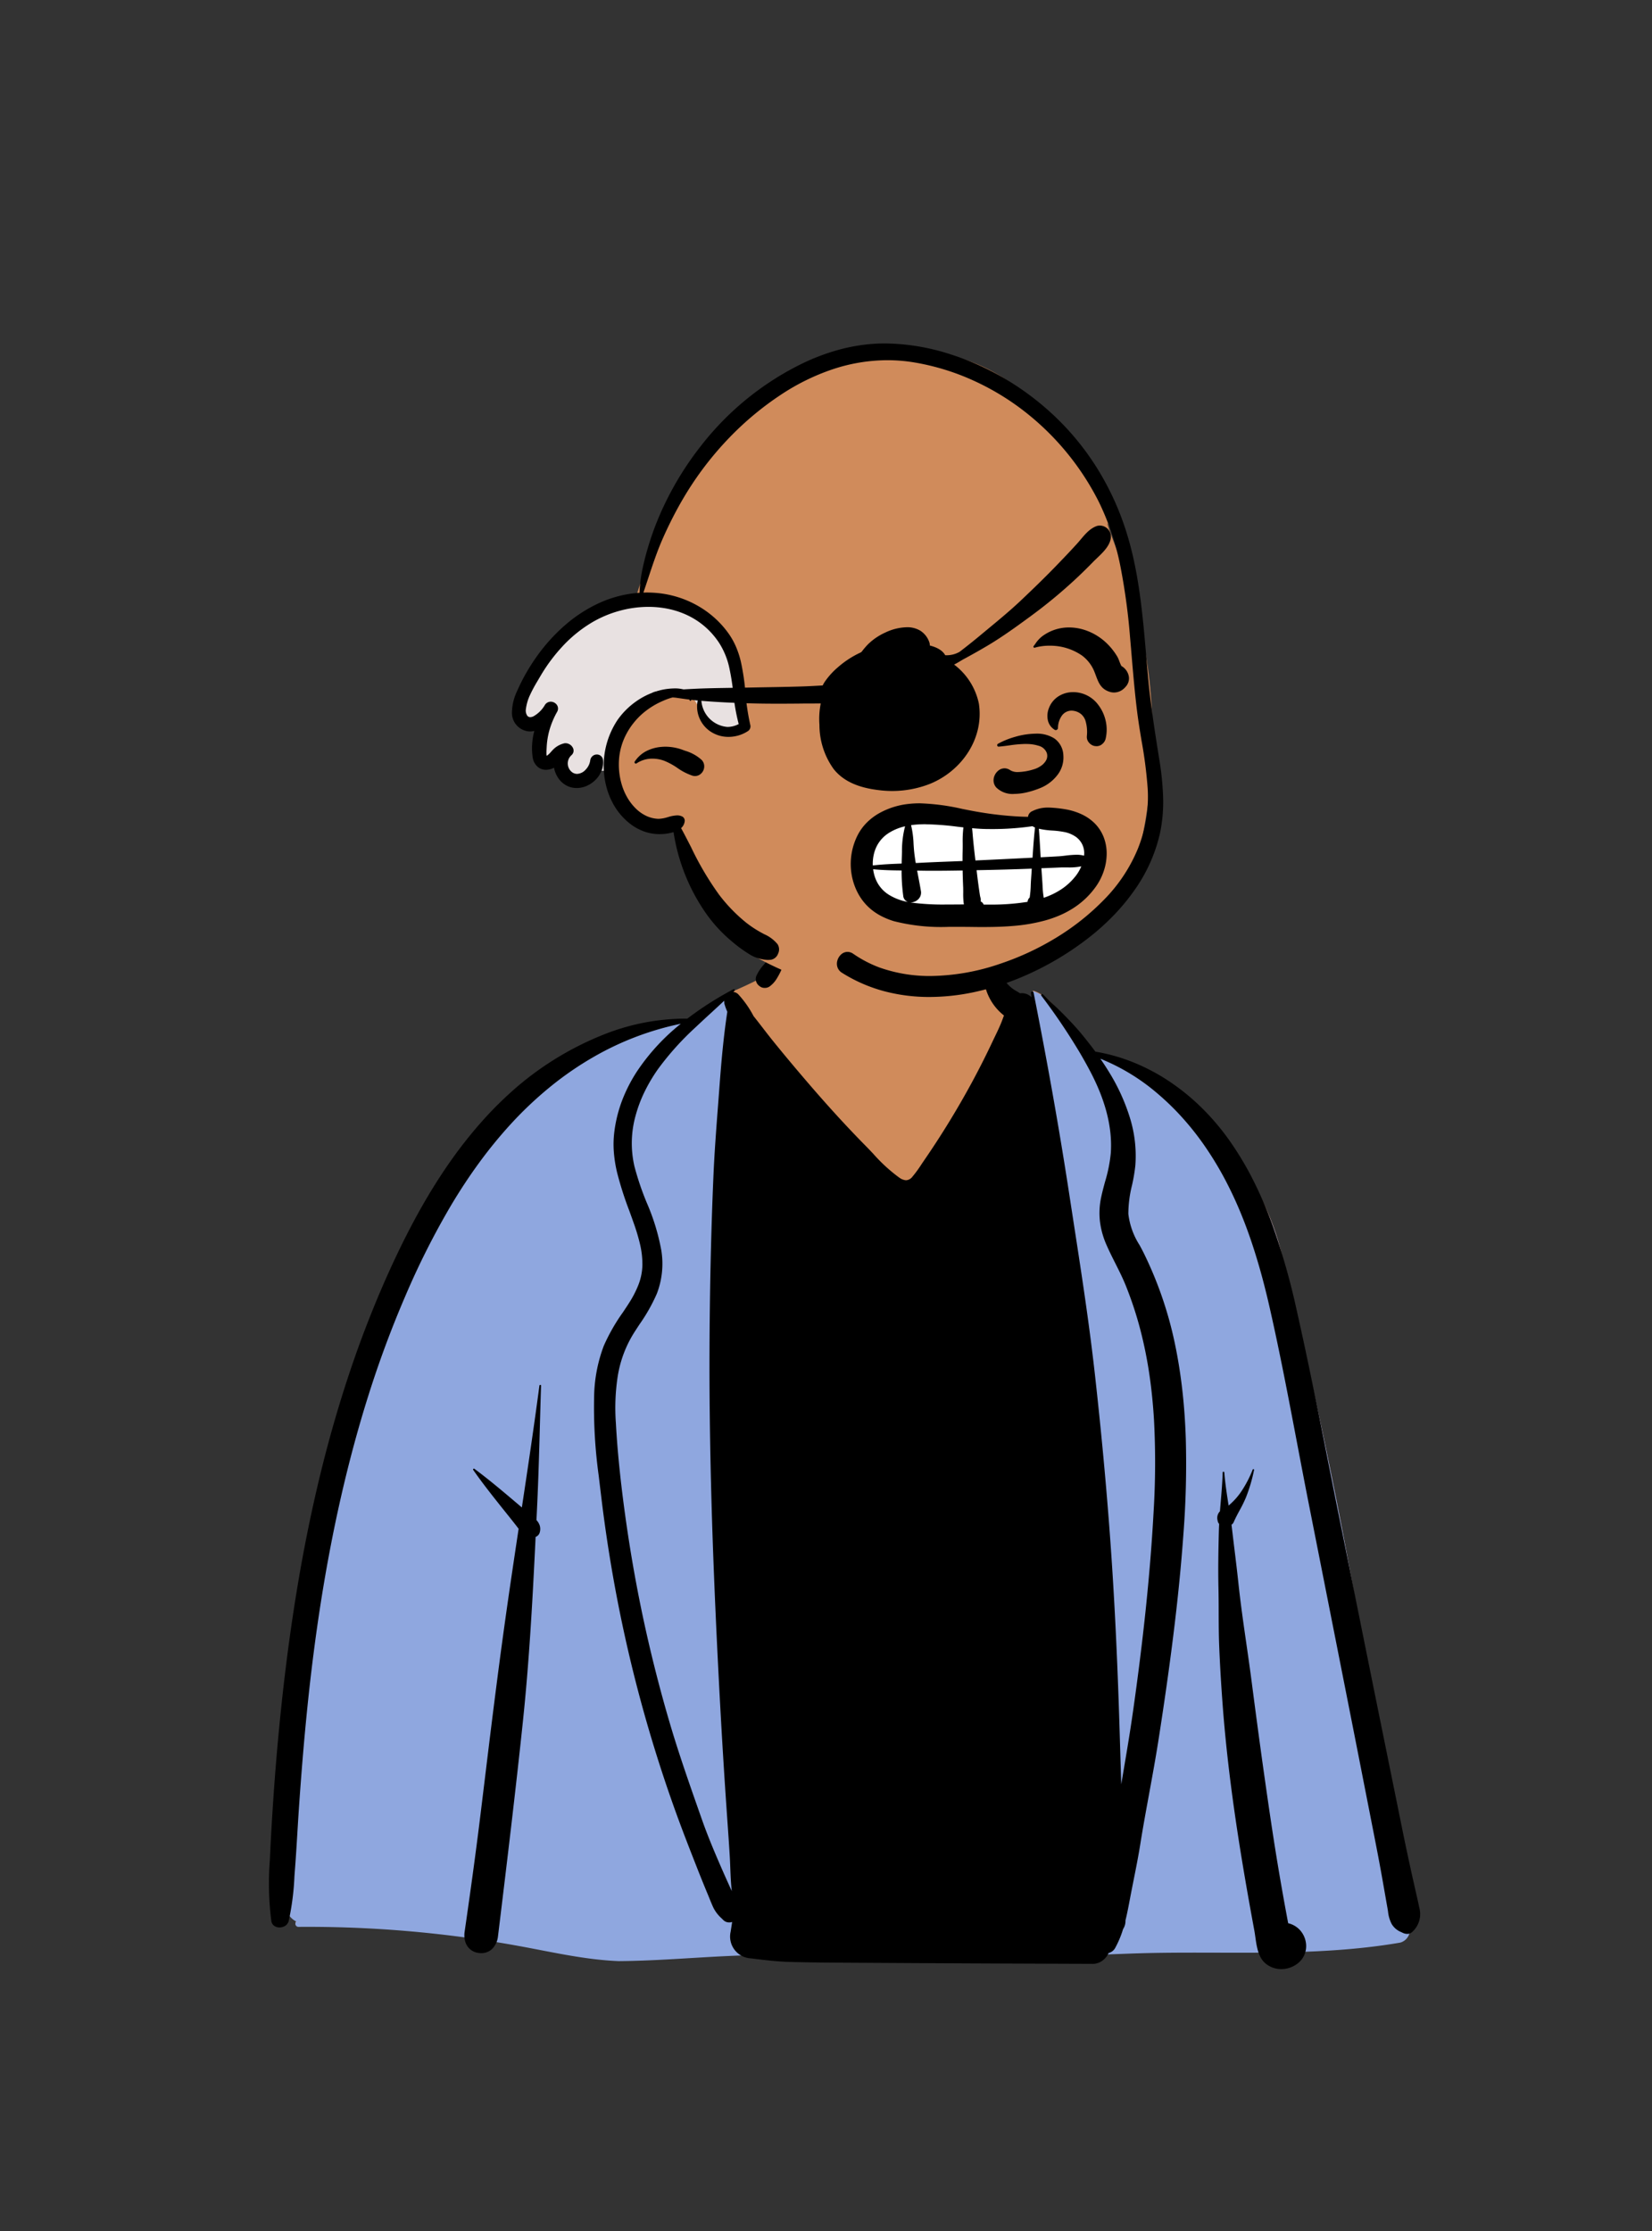<svg id="peep-36" xmlns="http://www.w3.org/2000/svg" width="240" height="324" viewBox="0 0 240 324">
  <rect x="0" y="0" width="240" height="324" fill="#333333" stroke="none"/>
  <g id="BODY" transform="translate(31.056 135.053)">
    <path id="_Skin" data-name="✋ Skin" d="M145.681,58.086c-2.933-13.9-13.333-24.684-27.321-30.057-2.689-1.521-5.295-8.049-8.908-9.244-.579-.192.335,1.333,0,1.425a3.84,3.84,0,0,1-3.853-.814c-2.358-2.1-3.1-8.222-4.532-10.991C93.505-6.2,74.626-.485,72.1,15.657a59.03,59.03,0,0,1-6.176,3.09c-1.977.954-3.716,3.265-5.753,4.092-1.818.737-4.813.215-6.644.858C45.1,26.652,37.964,30.382,32.37,37.94c-1.179,1.594-2.507,3.554-3.58,5.164-5.53,6.368-9.371,13.506-12.908,21.164-9.9,22.477-12.589,47.365-15,71.582.055,4.237-2.756,15.987,1.4,18.019a.444.444,0,0,0,.3.771,170.658,170.658,0,0,1,31.434,2.672c5.007.885,9.987,2.1,15.087,2.3,10.587-.073,21.136-1.848,31.709-.168,12.71,0,28.157-.371,42.3-.914,13.215-.508,26.5.64,39.553-1.609a1.916,1.916,0,0,0,1.321-2.327,146.287,146.287,0,0,1-3.142-17.04,26.4,26.4,0,0,0-1.49-10.9Q154.04,92.087,145.681,58.086Z" transform="translate(9.718 -9.933)" fill="#d08b5b"/>
    <path id="_Jacket" data-name="🧥 Jacket" d="M109.452,1.441c.335-.091-.579-1.616,0-1.425,3.613,1.2,6.22,7.723,8.908,9.244,13.988,5.373,24.388,16.158,27.321,30.057q8.385,33.947,13.67,68.563a26.4,26.4,0,0,1,1.49,10.9l.135.9a136.749,136.749,0,0,0,3.007,16.137,1.916,1.916,0,0,1-1.321,2.327c-12.9,2.223-26.036,1.126-39.1,1.592l-2.724.1c-13.507.5-27.992.829-40.024.829-10.573-1.679-21.122.1-31.709.168-5.1-.2-10.08-1.414-15.087-2.3a170.658,170.658,0,0,0-31.434-2.672.444.444,0,0,1-.3-.771c-4.157-2.031-1.346-13.781-1.4-18.019L1.1,114.9C3.461,91.373,6.282,67.3,15.882,45.5l.288-.62c3.459-7.423,7.24-14.348,12.621-20.544l.329-.493c1.008-1.506,2.19-3.236,3.251-4.671C37.964,11.614,45.1,7.884,53.523,4.928c1.832-.643,4.827-.12,6.644-.858,1.905-.773,3.55-2.845,5.372-3.89v7.8L91.906,33.962,106.86,11.023l1.521-9.4A5.371,5.371,0,0,0,109.452,1.441Z" transform="translate(9.718 8.919)" fill="#8fa7df"/>
    <path id="_Ink" data-name="🖍 Ink" d="M147.074,155.476a3.518,3.518,0,0,1-2.457-.954c-.931-.9-1.142-2.388-1.327-3.7-.045-.317-.087-.617-.138-.9l-.257-1.394c-1.1-6.015-1.936-11.037-2.617-15.8-.817-5.721-1.393-10.927-1.759-15.915-.223-3.052-.38-5.748-.48-8.243-.066-1.635-.07-3.3-.075-4.9,0-.935-.005-1.9-.02-2.855l-.013-.706c-.062-2.811-.007-5.636.061-8.27.009-.367.026-.733.04-1.01a.909.909,0,0,1-.2-.38l-.038-.173a1.384,1.384,0,0,1,.355-1.287c.037-.466.077-.94.116-1.4v0c.118-1.387.239-2.822.279-4.232a.111.111,0,0,1,.115-.114.121.121,0,0,1,.124.114c.125,1.6.378,3.229.623,4.8a9.921,9.921,0,0,0,2.083-2.414,16.4,16.4,0,0,0,1.405-2.781A.112.112,0,0,1,143,82.87a.1.1,0,0,1,.1.133A23.057,23.057,0,0,1,141.917,87,18.789,18.789,0,0,1,141,88.863c-.3.55-.6,1.119-.853,1.7a.886.886,0,0,1-.321.385l.043.333.04.333c.118,1.02.244,2.053.366,3.052.147,1.206.3,2.453.437,3.681l.123,1.124c.309,2.915.735,5.87,1.148,8.728v0c.251,1.737.51,3.534.74,5.3.528,4.061,1.161,8.868,1.851,13.734.642,4.521,1.337,9.336,2.149,14.12.334,1.969.688,3.97,1.053,5.945l.283,1.515a3.354,3.354,0,0,1,1.8,1.1,3.5,3.5,0,0,1,.79,1.831,3.22,3.22,0,0,1-.328,1.856,3.168,3.168,0,0,1-.6.811,3.665,3.665,0,0,1-.915.648A3.843,3.843,0,0,1,147.074,155.476Zm-27.422-.758h-.009l-13.836-.053c-5.7-.023-11.494-.056-17.1-.089H88.7l-7-.04c-1.836-.009-3.825-.043-6.08-.1-1.913-.053-3.787-.29-5.6-.518a3.17,3.17,0,0,1-2.954-3.889c.043-.29.09-.584.135-.868v-.008c.026-.161.054-.344.082-.522a1.364,1.364,0,0,1-.428.069,1.187,1.187,0,0,1-.837-.327l-.319-.312a5.216,5.216,0,0,1-1.118-1.451c-.2-.419-.38-.86-.552-1.287-.074-.184-.15-.373-.228-.56-.55-1.314-1.091-2.65-1.61-3.971-1.118-2.844-2.121-5.41-3.063-8.015-1.91-5.279-3.628-10.723-5.108-16.181-1.308-4.825-2.457-9.785-3.416-14.743-.95-4.909-1.737-9.939-2.339-14.951l-.288-2.388-.084-.705a72.565,72.565,0,0,1-.659-11.7,21.739,21.739,0,0,1,1.395-7.137,27.24,27.24,0,0,1,2.8-4.9c.184-.276.374-.561.559-.843l.141-.216.141-.221a15.088,15.088,0,0,0,1.372-2.63,8.429,8.429,0,0,0,.6-2.9,12.629,12.629,0,0,0-.352-3.092,28.581,28.581,0,0,0-.895-2.992l-.17-.483-.114-.32c-.123-.343-.249-.69-.371-1.027l-.007-.019a49.608,49.608,0,0,1-1.776-5.572,19.149,19.149,0,0,1-.457-2.863,14.562,14.562,0,0,1,.058-2.959A19.856,19.856,0,0,1,51.306,29.3a22.224,22.224,0,0,1,2.13-4.162,30.557,30.557,0,0,1,6.391-6.95,42.693,42.693,0,0,0-12.59,4.772A47.115,47.115,0,0,0,40.786,27.4,54.35,54.35,0,0,0,35.1,32.78a65.982,65.982,0,0,0-4.651,5.7c-1.386,1.9-2.744,3.964-4.034,6.131A113.79,113.79,0,0,0,19.8,57.736a151.912,151.912,0,0,0-5.356,14.411c-1.484,4.689-2.833,9.684-4.009,14.846-1.1,4.829-2.075,9.934-2.9,15.174-.762,4.851-1.424,10.007-1.967,15.324-.486,4.755-.9,9.768-1.272,15.327-.064.968-.123,1.952-.18,2.9v.006c-.1,1.624-.2,3.3-.326,4.953-.035.448-.067.9-.1,1.344a37.391,37.391,0,0,1-.834,6.469,1.161,1.161,0,0,1-.506.7,1.527,1.527,0,0,1-.827.24,1.315,1.315,0,0,1-.762-.229,1.057,1.057,0,0,1-.427-.707,43.143,43.143,0,0,1-.211-8.887l.012-.268c.125-2.812.3-5.78.505-8.822.426-6.182.995-12.235,1.69-17.99.658-5.455,1.445-10.738,2.337-15.7.967-5.372,2.1-10.59,3.36-15.509,1.349-5.252,2.9-10.354,4.6-15.166.891-2.513,1.845-5,2.837-7.407,1.018-2.466,2.1-4.91,3.23-7.264s2.3-4.617,3.48-6.691c1.293-2.277,2.648-4.433,4.027-6.408a64.908,64.908,0,0,1,4.662-5.937,53.27,53.27,0,0,1,5.386-5.28A44.888,44.888,0,0,1,48.511,19.8a32.631,32.631,0,0,1,6.031-1.781,33.142,33.142,0,0,1,6.218-.58h.017a48.255,48.255,0,0,1,6.68-4.257.14.14,0,0,1,.067-.017.145.145,0,0,1,.131.091.128.128,0,0,1-.031.145l-.071.07h0c-.034.033-.069.068-.1.1a1.162,1.162,0,0,1,.762.389,14.886,14.886,0,0,1,2.174,3.113c.456.57.909,1.158,1.348,1.726h0c.484.628.985,1.277,1.489,1.9,1.394,1.726,2.931,3.57,4.7,5.637,2.917,3.412,5.634,6.4,8.308,9.135l.48.489c.358.362.707.732,1.078,1.124a23.586,23.586,0,0,0,3.688,3.392l.094.063a1.839,1.839,0,0,0,.97.378,1.259,1.259,0,0,0,.936-.529,16.835,16.835,0,0,0,1.272-1.737v0c.091-.136.185-.276.278-.413l.114-.167A125.361,125.361,0,0,0,102.114,26.7c.952-1.757,1.877-3.577,2.751-5.41l.26-.548c.12-.255.243-.511.363-.758.355-.736.722-1.5,1.014-2.271.086-.229.173-.466.266-.727a7.725,7.725,0,0,1-2.736-4.242,6.411,6.411,0,0,1-.155-2.309,6.714,6.714,0,0,1,.656-2.21.311.311,0,0,1,.288-.167.343.343,0,0,1,.345.249,9.231,9.231,0,0,0,1.5,3.327,6.378,6.378,0,0,0,1.177,1.317,6.121,6.121,0,0,0,.777.517c.16.095.324.192.482.3a1.78,1.78,0,0,1,.275-.021,1.941,1.941,0,0,1,1.4.6L110.7,13.7a.151.151,0,0,1,.038-.12.209.209,0,0,1,.154-.063.171.171,0,0,1,.178.133c1.979,9.984,3.612,19.159,4.993,28.049l.64,4.148.6,3.894c.952,6.182,1.944,12.781,2.694,19.511,1.035,9.307,1.813,17.886,2.381,26.226.537,7.914.927,16.329,1.228,26.482.043,1.452.088,2.929.132,4.356v.036q.035,1.144.07,2.288l.451-2.663c.408-2.415.877-5.224,1.271-8.006.731-5.153,1.319-9.866,1.8-14.409.537-5.094.922-9.827,1.177-14.47a117.214,117.214,0,0,0,.063-13.317c-.135-2.3-.361-4.524-.67-6.622a61.468,61.468,0,0,0-1.317-6.525,53.109,53.109,0,0,0-2.1-6.376c-.452-1.126-1.006-2.225-1.541-3.287-.425-.844-.864-1.716-1.25-2.6a12.074,12.074,0,0,1-.974-3.431,10.848,10.848,0,0,1,.178-3.564c.159-.757.363-1.509.56-2.237a21.412,21.412,0,0,0,.84-4.215,17.155,17.155,0,0,0-.086-3.085,20.354,20.354,0,0,0-.593-3.012,25.507,25.507,0,0,0-1-2.914c-.372-.906-.812-1.846-1.31-2.793-.483-.919-1.017-1.874-1.587-2.839a90.4,90.4,0,0,0-5.525-8.171.118.118,0,0,1-.015-.129.175.175,0,0,1,.15-.091.134.134,0,0,1,.1.04c.475.47.972.947,1.452,1.408a51.2,51.2,0,0,1,3.9,4.026c.865,1.039,1.607,1.981,2.267,2.879a26.579,26.579,0,0,1,5.72,1.64,29.038,29.038,0,0,1,5.2,2.8,32.288,32.288,0,0,1,4.591,3.779,35.137,35.137,0,0,1,3.88,4.563,45.684,45.684,0,0,1,3.5,5.808,59.031,59.031,0,0,1,2.7,6.219,101.21,101.21,0,0,1,3.727,13.056c1.624,7.2,3.084,14.566,4.5,21.69v0c.5,2.518,1.015,5.121,1.533,7.693.616,3.053,1.241,6.158,1.846,9.161l.023.116c1.394,6.924,2.836,14.083,4.268,21.137l.092.453.026.126c.967,4.759,1.967,9.68,2.948,14.52.512,2.52,1.06,5.087,1.629,7.632.1.426.195.858.291,1.277l0,.012c.2.857.4,1.744.581,2.619a3.492,3.492,0,0,1-.976,3.5,1.025,1.025,0,0,1-.779.326,1.493,1.493,0,0,1-.626-.145l-.143-.067-.138-.067a2.78,2.78,0,0,1-1.359-1.183,5.075,5.075,0,0,1-.516-1.791h0c-.021-.129-.042-.262-.065-.393-.144-.816-.29-1.645-.43-2.447l-.012-.07q-.145-.825-.29-1.651c-.38-2.158-.787-4.268-1.17-6.227l-2.033-10.361c-.446-2.272-1.034-5.267-1.631-8.286-1.8-9.11-3.626-18.349-5.393-27.285l-.461-2.334c-.589-2.977-1.165-6.01-1.723-8.942-1.219-6.411-2.479-13.04-3.943-19.505l-.121-.531-.123-.53c-.513-2.183-1.034-4.157-1.6-6.032-.628-2.1-1.286-4.019-2.012-5.866a57.512,57.512,0,0,0-2.561-5.634,48.336,48.336,0,0,0-3.243-5.335,40.951,40.951,0,0,0-3.055-3.837,37.488,37.488,0,0,0-3.548-3.459,29.842,29.842,0,0,0-8.378-5.119c.434.625.849,1.261,1.234,1.89a28.767,28.767,0,0,1,3.007,6.522,18.634,18.634,0,0,1,.84,7.1,24.831,24.831,0,0,1-.489,2.887,17.292,17.292,0,0,0-.526,4.129,10.67,10.67,0,0,0,1.63,4.54h0c.218.4.444.824.645,1.233A55.464,55.464,0,0,1,131.6,64.635c.46,2.188.827,4.491,1.092,6.845.247,2.2.412,4.523.492,6.907a132.165,132.165,0,0,1-.34,13.855c-.335,4.7-.825,9.607-1.5,15-.562,4.511-1.235,9.254-2.119,14.925-.409,2.622-.895,5.276-1.365,7.842v0c-.441,2.408-.9,4.9-1.288,7.353-.274,1.716-.621,3.456-.956,5.139-.153.77-.312,1.566-.462,2.349l-.226,1.189c-.113.59-.251,1.285-.41,1.969l-.094.39v.07a2.148,2.148,0,0,1-.347,1.194,14.527,14.527,0,0,1-1.126,2.7,1.519,1.519,0,0,1-.987.784,2.682,2.682,0,0,1-.909,1.118A2.424,2.424,0,0,1,119.652,154.719ZM66.129,14.841c-.658.62-1.335,1.243-1.99,1.844l-.007.006c-.452.416-.92.845-1.377,1.271l-.411.384-.409.386A41.165,41.165,0,0,0,56.5,24.787a23.736,23.736,0,0,0-1.921,3.235A19.524,19.524,0,0,0,53.26,31.51a14.9,14.9,0,0,0-.171,7.4A40.814,40.814,0,0,0,54.884,44.2a31.465,31.465,0,0,1,2.105,6.89,12.111,12.111,0,0,1-.645,6.29,25.3,25.3,0,0,1-2.512,4.448l0,0c-.262.4-.532.809-.792,1.218a16.857,16.857,0,0,0-2.379,6.319,30.243,30.243,0,0,0-.272,6.8c.127,2.333.323,4.723.6,7.306.243,2.276.543,4.655.918,7.273.7,4.866,1.579,9.775,2.627,14.59s2.281,9.64,3.671,14.363c1.33,4.521,2.917,9.03,4.451,13.39l.237.673c.844,2.4,1.822,4.708,2.752,6.847.476,1.091.995,2.252,1.587,3.549-.133-1.114-.178-2.262-.221-3.372v0c-.021-.545-.043-1.108-.075-1.654-.1-1.712-.223-3.449-.341-5.128-.043-.615-.092-1.312-.138-1.98-.323-4.69-.623-9.546-.891-14.433-.525-9.618-.9-18.042-1.157-25.753-.3-9.245-.441-17.676-.417-25.774.027-8.928.219-17.6.571-25.779.145-3.378.407-6.808.661-10.126v0c.047-.619.1-1.32.152-1.994l.064-.865c.242-3.263.566-7.1,1.14-10.851a8.029,8.029,0,0,1-.41-1.124l-.038-.144.027,0A1.207,1.207,0,0,1,66.129,14.841ZM30.84,153.159a2.791,2.791,0,0,1-.373-.026,2.3,2.3,0,0,1-1.577-.879,2.52,2.52,0,0,1-.446-1.012,3.412,3.412,0,0,1-.028-1.188c.679-4.686,1.557-10.878,2.328-17.212l.8-6.549c.9-7.408,1.97-16.023,3.2-24.534.494-3.426,1-6.794,1.517-10.229l-.179-.233c-.553-.719-1.13-1.438-1.688-2.133h0l-.009-.012-.543-.677c-1.593-2-2.913-3.676-4.183-5.5a.1.1,0,0,1,0-.11.129.129,0,0,1,.108-.072.093.093,0,0,1,.058.02c1.842,1.361,3.589,2.818,5.364,4.316l1.542,1.306c.9-5.941,1.764-11.765,2.55-17.688a.131.131,0,0,1,.13-.115.107.107,0,0,1,.078.031.113.113,0,0,1,.029.084c-.057,1.8-.107,3.627-.156,5.4-.11,3.978-.224,8.091-.414,12.132l-.095,1.993a2.148,2.148,0,0,1,.476.788,1.753,1.753,0,0,1,0,1,.958.958,0,0,1-.6.649l-.09,1.853c-.391,8-.875,16.554-1.759,24.972-1.081,10.295-2.349,20.744-3.576,30.849l-.041.336a3.093,3.093,0,0,1-.756,1.731A2.218,2.218,0,0,1,30.84,153.159ZM72.013,12.982a1.111,1.111,0,0,1-.649-.185l-.178-.135-.086-.07a1.273,1.273,0,0,1-.336-1.272,6.42,6.42,0,0,1,1.144-1.745,11.724,11.724,0,0,0,.725-.945,17.576,17.576,0,0,0,1.407-2.557,27.046,27.046,0,0,0,1.471-4.939c.08-.348.162-.707.247-1.062A.09.09,0,0,1,75.85,0a.1.1,0,0,1,.1.071,12.4,12.4,0,0,1-.135,6.565,19.15,19.15,0,0,1-1.206,3.348l-.175.377a10.634,10.634,0,0,1-.721,1.348A3.847,3.847,0,0,1,72.684,12.8,1.214,1.214,0,0,1,72.013,12.982Z" transform="translate(8.028 -4.565)"/>
  </g>
  <g id="HEAD" transform="translate(78.592 38.043)">
    <path id="_Skin-2" data-name="✋ Skin" d="M87.671,27.638C80.254,8.076,66.884-6.246,44.344,2.75a2.011,2.011,0,0,0-2.3-.043A58.614,58.614,0,0,0,17.094,36.8a19.075,19.075,0,0,0-6.622,2.491C6.074,42.054,3.115,46.45.341,50.732a2.544,2.544,0,0,0,1.506,3.711,13.138,13.138,0,0,0,2.027.223,8.662,8.662,0,0,1-.652,1.7,2.378,2.378,0,0,0,2.637,3.411,3.4,3.4,0,0,0,.61.252c.024,1.08.578,2.527,1.674,2.745,1.773.381,4.128-.979,3.71-2.966a5.309,5.309,0,0,0,1.589.041c.058,1.035.04,2.115.183,3.07a7.171,7.171,0,0,0,9.226,6.153c.262,1.4.57,3.372,1.948,4.132,1.61,4.529,4.391,9.7,8.945,11.76a2.347,2.347,0,0,0,1.036,3,41.1,41.1,0,0,0,27.766,4.605,27.023,27.023,0,0,0,10.959-2.9,51.307,51.307,0,0,0,7.235-4.744,36.516,36.516,0,0,0,6.613-5.68,18.408,18.408,0,0,0,3.534-8.394,72.95,72.95,0,0,0-3.216-40.834C81.447,13.612,93.892,44.047,87.671,27.638Z" transform="translate(-3.584 12.959)" fill="#d08b5b"/>
    <path id="_Hair" data-name="💈 Hair" d="M10.114,2.431C17.037-1.663,25.866-.6,30.026,5.738A11.852,11.852,0,0,1,31.59,9.432l.057.232.056.244a28.264,28.264,0,0,1,.461,2.854l.179,1.463.051.4a20.8,20.8,0,0,0,.562,3.014L33,17.8l.274.944-1.033.383c-1.979.716-2.393.78-3.535.182a4.461,4.461,0,0,1-1.976-2.371l-.09-.187-.2-.416-.107-.219a5.894,5.894,0,0,0-1.183-1.982,7.811,7.811,0,0,0-3.934-.427l-.071.009-.059.012-.1.023A10.625,10.625,0,0,0,15.247,18.1a10.509,10.509,0,0,0-1.82,5.617l0,.137L13.4,24.908l-2.216-.047.022-.409-.033.073c-.7,1.475-2.452,2.458-3.92,1.481L7.2,25.97l-.053-.038a2.67,2.67,0,0,1-.371-3.889l.047-.051.046-.047-.009,0-.011,0H6.838a2.12,2.12,0,0,0-1.062.621l-.106.1-.213.231-.22.235-.095.1c-.06.061-.116.115-.168.162a1.96,1.96,0,0,1-.206.167,1.223,1.223,0,0,1-.215.121,1.079,1.079,0,0,1-1.415-.532,1.244,1.244,0,0,1-.1-.3A2.21,2.21,0,0,1,3,22.495c0-.082,0-.172,0-.27l0-.153.005-.167.006-.133.025-.493a12.357,12.357,0,0,1,1.24-4.708l.074-.15.027-.054-.076.1a4.514,4.514,0,0,1-1.571,1.408l-.082.04-.08.037A1.707,1.707,0,0,1,.4,17.5a2.415,2.415,0,0,1-.38-1.732,10.337,10.337,0,0,1,1.605-4.087l.136-.234.533-.906A22.68,22.68,0,0,1,10.114,2.431Z" transform="translate(-3.247 49.018)" fill="#e8e1e1"/>
    <path id="_Ink-2" data-name="🖍 Ink" d="M60.643,94.908h0a25.36,25.36,0,0,1-6.542-.831A22.33,22.33,0,0,1,47.953,91.4a1.536,1.536,0,0,1-.669-.827,1.637,1.637,0,0,1-.006-.966,1.877,1.877,0,0,1,.548-.878,1.383,1.383,0,0,1,.922-.37,1.463,1.463,0,0,1,.822.27,17.447,17.447,0,0,0,3.841,2.006A21.845,21.845,0,0,0,60.8,91.864,32.154,32.154,0,0,0,71.02,90.052a39.8,39.8,0,0,0,8.041-3.75,35.428,35.428,0,0,0,6.948-5.514,23.058,23.058,0,0,0,4.919-7.4,20.217,20.217,0,0,0,1.43-8.752,64.9,64.9,0,0,0-.894-6.956c-.221-1.335-.449-2.715-.623-4.078-.337-2.653-.569-5.362-.792-7.981v-.012c-.051-.6-.1-1.212-.156-1.817l-.1-1.177A92.18,92.18,0,0,0,88.44,32.6a38.154,38.154,0,0,0-3.16-9.555A38.728,38.728,0,0,0,74.524,9.919a36.965,36.965,0,0,0-7.643-4.605,34.473,34.473,0,0,0-8.534-2.575,23.794,23.794,0,0,0-3.8-.307,25.35,25.35,0,0,0-8.061,1.353,32.134,32.134,0,0,0-7.439,3.678,44.214,44.214,0,0,0-7.1,5.845,47.079,47.079,0,0,0-5.79,7.151c-.791,1.2-1.557,2.489-2.278,3.834C23.2,25.554,22.542,26.9,21.923,28.3c-.828,1.87-1.479,3.837-2.109,5.74-.232.7-.473,1.428-.718,2.138.165,0,.329-.007.488-.007a16.415,16.415,0,0,1,1.8.1A14.639,14.639,0,0,1,27,38.1a14.24,14.24,0,0,1,2.406,1.724,13.762,13.762,0,0,1,2,2.211,10.5,10.5,0,0,1,1.15,2.034,13.262,13.262,0,0,1,.7,2.148,34.026,34.026,0,0,1,.665,4.5,33.751,33.751,0,0,0,.707,4.7.816.816,0,0,1-.361.889,5.168,5.168,0,0,1-2.8.83,4.674,4.674,0,0,1-2.84-.932,4.418,4.418,0,0,1-1.517-2.134,4.268,4.268,0,0,1-.216-1.3,3.945,3.945,0,0,1,.208-1.308.208.208,0,0,1,.2-.147.2.2,0,0,1,.207.2,4.124,4.124,0,0,0,3.8,4.176,3.492,3.492,0,0,0,1.632-.419,28.2,28.2,0,0,1-.783-4.473,33.187,33.187,0,0,0-.6-3.779A11.016,11.016,0,0,0,30.106,43.5a11.4,11.4,0,0,0-2.052-2.357,11.259,11.259,0,0,0-2.483-1.633,12.368,12.368,0,0,0-2.785-.949,14.113,14.113,0,0,0-2.958-.307,15.94,15.94,0,0,0-4.249.587,16.379,16.379,0,0,0-3.968,1.682,19.339,19.339,0,0,0-4.205,3.4A24.633,24.633,0,0,0,4.163,48.26l-.531.9a19.811,19.811,0,0,0-1.011,1.9,6.752,6.752,0,0,0-.591,2,1.352,1.352,0,0,0,.212,1.026.541.541,0,0,0,.421.182,1.117,1.117,0,0,0,.442-.108A4.444,4.444,0,0,0,4.787,52.5a1.006,1.006,0,0,1,.848-.473,1.1,1.1,0,0,1,.925.514.941.941,0,0,1,.005.951l-.02.037a12.057,12.057,0,0,0-1.035,2.41,11,11,0,0,0-.46,2.58L5.025,59c-.026.57-.01.866.047.88h0a3.549,3.549,0,0,0,.654-.629c.075-.082.135-.147.161-.173a3.353,3.353,0,0,1,1.717-1.007,1.029,1.029,0,0,1,.185-.017,1.224,1.224,0,0,1,1.1.752.872.872,0,0,1,.048.5.918.918,0,0,1-.286.485l-.033.03a1.6,1.6,0,0,0,.106,2.436,1.226,1.226,0,0,0,.739.253,1.772,1.772,0,0,0,1.239-.611,2.426,2.426,0,0,0,.657-1.258l.005-.041a1.03,1.03,0,0,1,.345-.678.963.963,0,0,1,.625-.229.9.9,0,0,1,.907.907,3.3,3.3,0,0,1-.222,1.443,3.841,3.841,0,0,1-.774,1.224,4.2,4.2,0,0,1-1.295.944,3.692,3.692,0,0,1-1.542.353,3.155,3.155,0,0,1-1.556-.4A3.361,3.361,0,0,1,6.7,63.077a3.924,3.924,0,0,1-.589-1.468,2.587,2.587,0,0,1-.98.3c-.064.006-.128.009-.19.009a1.821,1.821,0,0,1-1.285-.509,2.254,2.254,0,0,1-.642-1.265,9.4,9.4,0,0,1,.241-3.874,2.643,2.643,0,0,1-.62.076,2.552,2.552,0,0,1-1.289-.36A2.689,2.689,0,0,1,0,53.519a7.463,7.463,0,0,1,.685-2.9,28.447,28.447,0,0,1,2.982-5.25A25.752,25.752,0,0,1,7.75,40.88a20.568,20.568,0,0,1,5.013-3.223,16.776,16.776,0,0,1,5.771-1.449,20.474,20.474,0,0,1,.5-3.786,42.227,42.227,0,0,1,3.2-9.181,45.253,45.253,0,0,1,5.2-8.337A41.933,41.933,0,0,1,42.539,2.74,31.363,31.363,0,0,1,47.372.946,25.978,25.978,0,0,1,52.446.061C53.016.02,53.6,0,54.189,0a31.636,31.636,0,0,1,9.532,1.581,38.544,38.544,0,0,1,8.235,3.74,40.3,40.3,0,0,1,7.174,5.521,38.429,38.429,0,0,1,5.833,7.2,40.227,40.227,0,0,1,3.982,8.373,45.035,45.035,0,0,1,1.309,4.664c.335,1.481.622,3.038.875,4.76.471,3.2.753,6.476,1.026,9.648h0c.086,1,.176,2.043.269,3.061.344,3.729.909,7.408,1.507,11.162l.094.587a42.3,42.3,0,0,1,.569,5.45,21.967,21.967,0,0,1-.464,5.446,23.108,23.108,0,0,1-3.745,8.277A29.966,29.966,0,0,1,87.468,83a34.644,34.644,0,0,1-3.376,3.069,43.058,43.058,0,0,1-10.956,6.322,38.016,38.016,0,0,1-6.176,1.852A31.336,31.336,0,0,1,60.643,94.908ZM37.176,89.531a5.579,5.579,0,0,1-2.853-.933,20.765,20.765,0,0,1-2.471-1.84l-.034-.028a20.985,20.985,0,0,1-4.086-4.643,27.546,27.546,0,0,1-2.72-5.317,27.918,27.918,0,0,1-1.535-5.8,7.191,7.191,0,0,1-2.052.288h-.015a6.611,6.611,0,0,1-2.248-.4,7.31,7.31,0,0,1-2-1.107,9.41,9.41,0,0,1-2.615-3.189,10.843,10.843,0,0,1-.758-1.924,12.024,12.024,0,0,1,1.559-9.973,10.957,10.957,0,0,1,1.272-1.5,11.142,11.142,0,0,1,1.517-1.25,10.652,10.652,0,0,1,3.573-1.593l.111-.025a9.306,9.306,0,0,1,1.841-.2,4.829,4.829,0,0,1,1.234.139,1.713,1.713,0,0,1,.9.515,1.263,1.263,0,0,1,.22,1.085.085.085,0,0,1-.089.071.105.105,0,0,1-.1-.071c-.128-.437-.512-.659-1.14-.659a8.249,8.249,0,0,0-2.706.713,11.316,11.316,0,0,0-3.015,1.867A10.42,10.42,0,0,0,17.65,55.14a10.119,10.119,0,0,0-1.035,1.587,9.3,9.3,0,0,0-1.056,3.629,10.257,10.257,0,0,0,.426,3.824,8.727,8.727,0,0,0,.774,1.766,7.548,7.548,0,0,0,1.169,1.531,5.592,5.592,0,0,0,1.516,1.1,4.482,4.482,0,0,0,1.808.458h.075a5.155,5.155,0,0,0,1.336-.25h.005a5.129,5.129,0,0,1,1.321-.249,1.665,1.665,0,0,1,.756.166.7.7,0,0,1,.357.624,1.565,1.565,0,0,1-.53,1.06c.506.924.994,1.879,1.465,2.8a43.839,43.839,0,0,0,4.052,6.865,23.391,23.391,0,0,0,3.9,4.034,15.719,15.719,0,0,0,2.233,1.476c.153.084.3.164.449.241h0a5.164,5.164,0,0,1,1.908,1.432,1.4,1.4,0,0,1,.089,1.37,1.367,1.367,0,0,1-1.006.892A3.626,3.626,0,0,1,37.176,89.531ZM26.6,62.824a1.394,1.394,0,0,1-.375-.053,8.423,8.423,0,0,1-2.19-1.124,9.793,9.793,0,0,0-1.961-1.058,4.965,4.965,0,0,0-1.661-.292,4.074,4.074,0,0,0-2.323.695.158.158,0,0,1-.091.029.2.2,0,0,1-.17-.109.169.169,0,0,1,0-.177A4.481,4.481,0,0,1,19.523,59.2a5.855,5.855,0,0,1,2.214-.612c.187-.016.379-.025.569-.025a7.253,7.253,0,0,1,2.481.452l.4.146a6.147,6.147,0,0,1,2.367,1.316,1.34,1.34,0,0,1,.365.735,1.423,1.423,0,0,1-.1.762,1.439,1.439,0,0,1-.474.6A1.258,1.258,0,0,1,26.6,62.824Z" transform="translate(-4.216 11.836)"/>
  </g>
  <g id="FACE" transform="translate(112.183 77.354)">
    <path id="teeth" d="M3.1.709c2.307-1.39,10.932-.371,17.707,0,5.38.295,9.223-.289,10.453.539C34.04,3.119,32.691,12.165,27.9,13.4s-22.537,2.965-25.6,0S-1.038,3.2,3.1.709Z" transform="translate(13.63 41.096)" fill="#fff"/>
    <path id="_Ink-3" data-name="🖍 Ink" d="M20.051,43.538c-.412,0-.86,0-1.37-.009l-.584-.008c-.309,0-.644-.007-1.054-.007l-.954,0h-.022l-1,0A27.776,27.776,0,0,1,7.1,42.682a11.035,11.035,0,0,1-1.762-.708A8.528,8.528,0,0,1,3.78,40.953a7.647,7.647,0,0,1-1.3-1.391,8.387,8.387,0,0,1-.993-1.818,8.942,8.942,0,0,1-.517-1.866,9.246,9.246,0,0,1,.866-5.65A7.343,7.343,0,0,1,3.153,28.4a8.417,8.417,0,0,1,1.758-1.352,11.169,11.169,0,0,1,4.247-1.378,14.341,14.341,0,0,1,1.72-.1,31.966,31.966,0,0,1,6.179.815c.908.181,1.848.368,2.773.514a49.93,49.93,0,0,0,5.633.6c.4.018.8.027,1.142.034a1,1,0,0,1,.629-.828,4.895,4.895,0,0,1,2.179-.516c.077,0,.156,0,.236,0a17.858,17.858,0,0,1,2.5.27,9.119,9.119,0,0,1,2.2.687,6.694,6.694,0,0,1,1.9,1.293,5.848,5.848,0,0,1,1.374,2.12,6.6,6.6,0,0,1,.406,2.425,8.032,8.032,0,0,1-.437,2.467A8.585,8.585,0,0,1,36.438,37.7,11.949,11.949,0,0,1,34.9,39.457a12.1,12.1,0,0,1-1.766,1.367,13.7,13.7,0,0,1-1.953,1.027,16.839,16.839,0,0,1-2.1.734,24.847,24.847,0,0,1-4.471.779C23.29,43.482,21.841,43.538,20.051,43.538Zm7.1-8.476-.052,0c-2.562.1-5.242.173-7.967.221.077.658.16,1.362.253,2.046.068.5.143,1.024.232,1.606.011.072.031.157.053.247a1.633,1.633,0,0,1,.072.555l-.013.089a.806.806,0,0,1,.352.305,1.206,1.206,0,0,1,.077.147v0l.706,0a33,33,0,0,0,5.679-.4l0-.046a.882.882,0,0,1,.3-.574A14.178,14.178,0,0,0,27,37.45c.011-.266.022-.541.04-.8.025-.365.051-.735.077-1.094v-.005Q27.13,35.3,27.147,35.062Zm-17.631,4.9h0l.05.008c.07.012.143.024.215.034a35.136,35.136,0,0,0,4.847.266c.464,0,.935,0,1.39-.007h0c.414,0,.843-.006,1.262-.007a10.335,10.335,0,0,1-.095-1.719c0-.215,0-.417-.005-.6l0-.1c-.038-.83-.065-1.675-.08-2.513-1.327.023-2.753.043-4.18.043-.548,0-1.059,0-1.562-.009l-.869-.014c.059.315.12.635.179.944h0c.126.658.257,1.338.369,2.012a1.333,1.333,0,0,1-.3,1.116,1.586,1.586,0,0,1-1.181.548ZM4.1,35.141h0a5.822,5.822,0,0,0,.389,1.479,4.813,4.813,0,0,0,1.9,2.233A7.941,7.941,0,0,0,9.16,39.9a1.037,1.037,0,0,1-.686-.893,27.005,27.005,0,0,1-.238-3.685c-1.254-.012-2.712-.036-4.137-.179Zm27.878-.264c-.231,0-.478,0-.719.012-.787.036-1.588.068-2.363.1L28.547,35l.027.4v.008c.033.475.066.965.1,1.448.016.215.028.437.039.652a13.378,13.378,0,0,0,.177,1.782,11.023,11.023,0,0,0,2.559-1.24,8.841,8.841,0,0,0,2.112-1.969,6.189,6.189,0,0,0,.785-1.359,8.667,8.667,0,0,1-1.949.158h-.422ZM8.742,28.908h0a7.57,7.57,0,0,0-2.311.936,4.928,4.928,0,0,0-1.708,1.769,5.283,5.283,0,0,0-.536,1.435,6.07,6.07,0,0,0-.134,1.547c1.394-.162,2.835-.224,4.191-.273.005-.278.011-.525.018-.756l.021-.644q0-.125.008-.254a14.255,14.255,0,0,1,.45-3.76Zm2.97-.3h0c-.421,0-.832.014-1.222.04-.291.02-.586.052-.878.095a13.943,13.943,0,0,1,.364,2.743c.03.455.059.885.107,1.3.052.442.12.919.209,1.456l.347-.016c1.65-.089,3.328-.154,4.95-.215l1.5-.058c0-.447,0-.843.009-1.212l.008-.4c.007-.3.007-.609.006-.934a16.639,16.639,0,0,1,.105-2.341l-.721-.081-.174-.02a40.944,40.944,0,0,0-4.606-.351Zm6.764.579h0c.035.289.06.584.083.87v0c.012.145.024.294.038.44.076.823.166,1.678.275,2.612l.09.761c2.367-.107,4.885-.229,7.924-.383l.373-.02.1-1.463c.067-.924.145-1.917.26-2.922l-.083-.03a1.345,1.345,0,0,1-.277-.158,40.7,40.7,0,0,1-6.321.413h-.027c-.723,0-1.5-.039-2.439-.122Zm9.7.072c.082.981.139,1.982.194,2.949.022.392.045.8.07,1.2l1.741-.093.87-.049c.314-.018.647-.057,1-.1a13.874,13.874,0,0,1,1.582-.124,4.031,4.031,0,0,1,1.111.134,2.9,2.9,0,0,0-1.12-2.684,4.329,4.329,0,0,0-1.672-.737,12.818,12.818,0,0,0-1.808-.228,11.625,11.625,0,0,1-1.969-.267Zm-3.606-5.049a3.387,3.387,0,0,1-2.533-.892,1.518,1.518,0,0,1-.428-.866,1.722,1.722,0,0,1,.129-.9,1.885,1.885,0,0,1,.581-.756,1.433,1.433,0,0,1,.869-.308,1.456,1.456,0,0,1,.825.27,2.051,2.051,0,0,0,1.151.272,8.386,8.386,0,0,0,2.243-.388l.056-.016a3.586,3.586,0,0,0,1-.481,2.376,2.376,0,0,0,.769-.821,1.345,1.345,0,0,0,.089-1.086,1.717,1.717,0,0,0-1.182-1.024,5.753,5.753,0,0,0-1.624-.258c-.1,0-.2-.005-.3-.005a17.5,17.5,0,0,0-2.338.21c-.5.068-1.024.139-1.54.178h-.017a.194.194,0,0,1-.187-.154.22.22,0,0,1,.094-.253,11.6,11.6,0,0,1,2.487-1.013,11.183,11.183,0,0,1,3.014-.463,4.736,4.736,0,0,1,2.688.684,3.129,3.129,0,0,1,1.321,2.455,4.138,4.138,0,0,1-.865,2.869,5.941,5.941,0,0,1-2.405,1.853l-.07.029a13.058,13.058,0,0,1-1.787.588A8.572,8.572,0,0,1,24.568,24.207Zm12.055-6.936a.9.9,0,0,1-.093,0l-.148-.014a1.335,1.335,0,0,1-.22-.036,1.46,1.46,0,0,1-.732-.5,1.226,1.226,0,0,1-.284-.835l.011-.175a5.611,5.611,0,0,0-.23-2.2,2.167,2.167,0,0,0-.571-.859,2.2,2.2,0,0,0-1.046-.5,1.99,1.99,0,0,0-.4-.041,1.732,1.732,0,0,0-1.441.8,3.125,3.125,0,0,0-.516,1.706.328.328,0,0,1-.322.318.294.294,0,0,1-.155-.044,2.153,2.153,0,0,1-.99-1.375,3.054,3.054,0,0,1,.133-1.727,3.511,3.511,0,0,1,1.3-1.691,3.892,3.892,0,0,1,2.038-.67c.073,0,.146-.005.218-.005A4.528,4.528,0,0,1,36.8,11.263a5.95,5.95,0,0,1,1.093,2.365,5.7,5.7,0,0,1-.03,2.622,1.429,1.429,0,0,1-.462.7A1.228,1.228,0,0,1,36.623,17.271ZM4.538,16.643a.441.441,0,0,1-.192-.047,1.467,1.467,0,0,1-.662-.632,2.165,2.165,0,0,1-.239-.894,4.216,4.216,0,0,1,.337-1.845,5.8,5.8,0,0,1,1.225-1.813,4.8,4.8,0,0,1,1.845-1.165A5,5,0,0,1,8.437,9.99a5.516,5.516,0,0,1,2.886.841,5.926,5.926,0,0,1,2.092,2.192.972.972,0,0,1,.809.975,2.712,2.712,0,0,1-.731,1.765,1.428,1.428,0,0,1-1.069.464,1.705,1.705,0,0,1-.956-.3,1.535,1.535,0,0,1-.609-.814l-.014-.049a2.677,2.677,0,0,0-.952-1.406A2.609,2.609,0,0,0,8.315,13.1,2.4,2.4,0,0,0,6.451,14,5.929,5.929,0,0,0,5.8,15.077a4.6,4.6,0,0,1-1,1.46A.4.4,0,0,1,4.538,16.643ZM.186,11.978a.134.134,0,0,1-.13-.126A10.288,10.288,0,0,1,.1,9.342a12.641,12.641,0,0,1,.621-2.53A12.951,12.951,0,0,1,1.838,4.456,10.906,10.906,0,0,1,3.365,2.467,8.776,8.776,0,0,1,5.874.767,7.63,7.63,0,0,1,9,0a3.653,3.653,0,0,1,1.953.5,3.234,3.234,0,0,1,1.321,1.71,1.434,1.434,0,0,1-.144,1.166,1.455,1.455,0,0,1-.937.738,3.6,3.6,0,0,1-.709.067,8.291,8.291,0,0,1-1.31-.139h0A8.322,8.322,0,0,0,7.847,3.9c-.107,0-.213,0-.315.012A5.474,5.474,0,0,0,4.63,4.97,7.147,7.147,0,0,0,2.948,6.9,21.485,21.485,0,0,0,1.777,9.172,17.557,17.557,0,0,1,.3,11.917.133.133,0,0,1,.186,11.978Zm38.9-2.5a1.947,1.947,0,0,1-.543-.076c-1.336-.387-1.686-1.325-2.092-2.411-.078-.209-.159-.424-.248-.641a5.485,5.485,0,0,0-1.747-2.233,8.121,8.121,0,0,0-4.748-1.435,7.528,7.528,0,0,0-2.133.289.123.123,0,0,1-.035.005.168.168,0,0,1-.144-.094.119.119,0,0,1,.011-.129c.1-.131.192-.256.279-.377A4.449,4.449,0,0,1,28.6,1.364,6.444,6.444,0,0,1,32.55.031a7.375,7.375,0,0,1,2.2.338,8.211,8.211,0,0,1,1.983.928,8.443,8.443,0,0,1,1.677,1.412A9.293,9.293,0,0,1,39.6,4.315a5.087,5.087,0,0,1,.276.638,6.465,6.465,0,0,0,.287.672,2.182,2.182,0,0,1,1.089,1.547,1.747,1.747,0,0,1-.063.783,1.9,1.9,0,0,1-.449.74L40.7,8.74l-.13.129A2.119,2.119,0,0,1,39.089,9.479Z" transform="translate(10.563 13.738)"/>
  </g>
  <g id="ACCESORIES" transform="translate(88.521 88.978)">
    <path id="_Ink-4" data-name="🖍 Ink" d="M64.52.082a1.61,1.61,0,0,1,1.961,1.959c-.277,1.3-1.637,2.351-2.539,3.27-.946.968-1.912,1.917-2.913,2.83a72.089,72.089,0,0,1-5.983,4.922l-.639.468c-1.915,1.4-3.825,2.771-5.877,3.985q-1.667.983-3.37,1.9c-.405.218-.9.554-1.409.8a9.514,9.514,0,0,1,3.6,5.675c.769,5.077-2.5,9.781-7.116,11.652a15.06,15.06,0,0,1-7.32.921c-2.5-.286-5.037-1.025-6.661-3.075a10.98,10.98,0,0,1-2.066-6.423,11.407,11.407,0,0,1,.19-3.1c-1,.008-1.99,0-2.977.015-2.438.023-4.88.034-7.32-.034-2.516-.072-5.02-.184-7.527-.408-1.1-.1-2.2-.262-3.29-.419a12.362,12.362,0,0,1-3.228-.643c-.068-.027-.04-.125.019-.144a13.768,13.768,0,0,1,3.363-.349L4.5,23.819c.9-.053,1.79-.1,2.688-.132,2.074-.068,4.147-.085,6.22-.121l.889-.017c2.44-.049,4.88-.076,7.32-.154,1.012-.032,2.026-.091,3.042-.146a4.556,4.556,0,0,1,.458-.752A10.744,10.744,0,0,1,26.9,20.583a13.617,13.617,0,0,1,4.551-2.633,19.085,19.085,0,0,1,5.9-.828c1.772.037,4.3.287,5.109,1.736a3.783,3.783,0,0,0,2.087-.491q1.607-1.227,3.156-2.521c1.919-1.6,3.892-3.183,5.709-4.9,1.874-1.771,3.733-3.572,5.516-5.432.9-.932,1.789-1.866,2.658-2.822C62.473,1.72,63.236.519,64.52.082Z" transform="translate(6.338 -12.681)"/>
  </g>
</svg>
